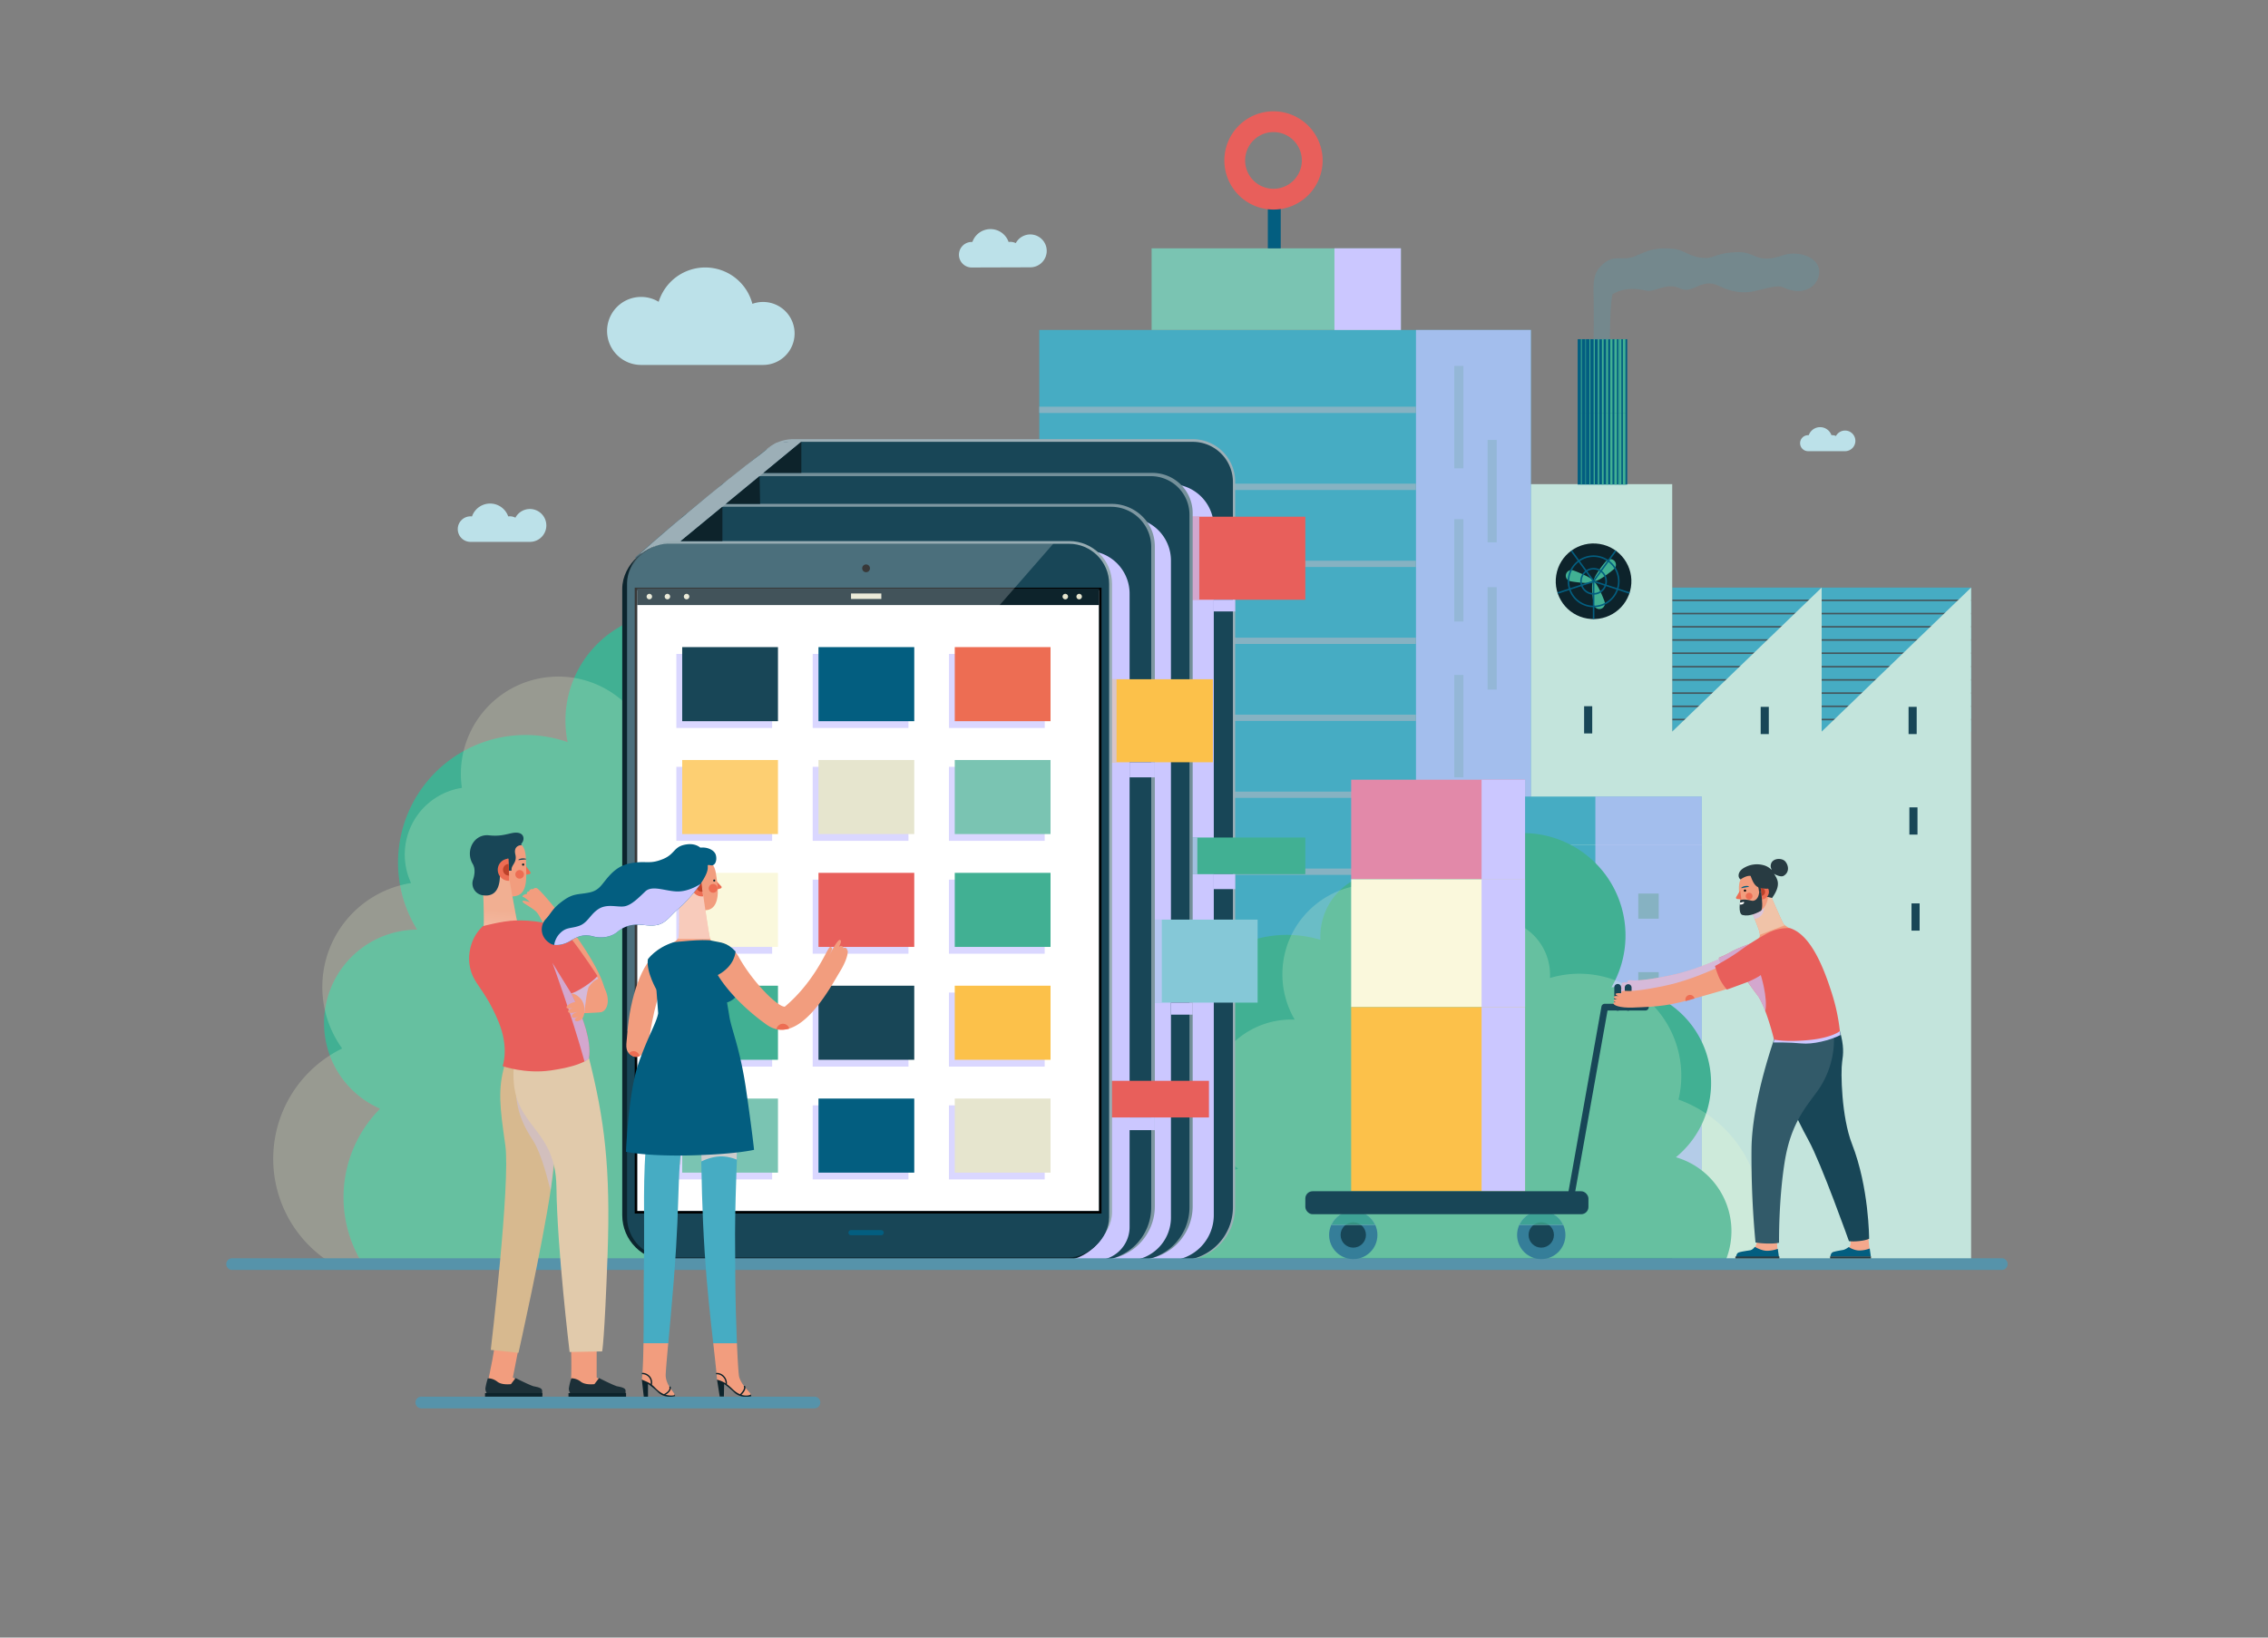 <svg xmlns="http://www.w3.org/2000/svg" xmlns:xlink="http://www.w3.org/1999/xlink" viewBox="0 0 1800 1300"><rect x="0" y="0" width="1800" height="1300" fill="#808080" stroke="none"/><defs><linearGradient id="a" x1="834.66" x2="830.85" y1="1020.22" y2="1063.14" gradientTransform="translate(-465.98 -300.65)" gradientUnits="userSpaceOnUse"><stop offset="0" stop-color="#f0c3a8" class="stopColorf0c3a8 svgShape"/><stop offset="1" stop-color="#ffffff" class="stopColorfff svgShape"/></linearGradient><linearGradient id="b" x1="42182.06" x2="42177.18" y1="-22131.7" y2="-22076.84" gradientTransform="matrix(-.44 .17 .17 .44 23925.97 3326.94)" xlink:href="#a"/><linearGradient id="c" x1="553.08" x2="549.63" y1="707.52" y2="746.29" xlink:href="#a"/></defs><g data-name="color copy" fill="#000000" class="color000 svgShape"><rect width="237.23" height="114.34" x="1327.15" y="466.45" fill="#46acc3" class="color46acc3 svgShape"/><path fill="#45565c" d="M1564.38,477.21H1327.15V476h237.23Zm0,9.26H1327.15v1.23h237.23Zm0,10.49H1327.15v1.23h237.23Zm0,10.48H1327.15v1.23h237.23Zm0,10.49H1327.15v1.23h237.23Zm0,11.93H1327.15v-1.22h237.23Zm0,9.26H1327.15v1.23h237.23Zm0,10.49H1327.15v1.23h237.23Zm0,10.49H1327.15v1.22h237.23Zm0,10.48H1327.15v1.23h237.23Z" class="color45565c svgShape"/><polygon fill="#c3e4dc" points="1445.77 580.78 1445.77 466.45 1327.15 580.78 1327.15 384.35 1199.23 384.35 1199.23 759.65 1327.15 759.65 1327.15 999.9 1564.38 999.9 1564.38 466.45 1445.77 580.78" class="colorc3e4dc svgShape"/><rect width="6.44" height="21.61" x="1397.37" y="561.13" fill="#184657" class="color184657 svgShape"/><rect width="6.44" height="21.61" x="1514.74" y="561.13" fill="#184657" class="color184657 svgShape"/><rect width="6.44" height="21.61" x="1257.23" y="560.62" fill="#184657" class="color184657 svgShape"/><rect width="6.44" height="21.61" x="1517.07" y="717.16" fill="#184657" class="color184657 svgShape"/><rect width="6.44" height="21.61" x="1515.38" y="640.93" fill="#184657" class="color184657 svgShape"/><circle cx="1264.69" cy="461.4" r="30.02" fill="#0d232b" transform="rotate(-80.78 1264.734 461.392)" class="color0d232b svgShape"/><path fill="#41b093" d="M1281.07,451.56c-1.73,1.73-14,11.25-15.78,9.52s7.79-14.06,9.52-15.78a4.43,4.43,0,1,1,6.26,6.26Z" class="color41b093 svgShape"/><path fill="#41b093" d="M1248.45,452.79c2.36.63,16.77,6.54,16.14,8.9s-16.07.28-18.43-.35a4.43,4.43,0,1,1,2.29-8.55Z" class="color41b093 svgShape"/><path fill="#41b093" d="M1265,480.21c-.63-2.36-2.71-17.8-.35-18.43s8.28,13.77,8.91,16.14a4.43,4.43,0,0,1-8.56,2.29Z" class="color41b093 svgShape"/><path fill="#035e80" d="M1264.77,482.06a20.58,20.58,0,1,1,20.57-20.58A20.6,20.6,0,0,1,1264.77,482.06Zm0-39.93a19.35,19.35,0,1,0,19.35,19.35A19.37,19.37,0,0,0,1264.77,442.13Z" class="color035e80 svgShape"/><path fill="#035e80" d="M1264.77,472.08a10.6,10.6,0,1,1,10.59-10.6A10.62,10.62,0,0,1,1264.77,472.08Zm0-20a9.37,9.37,0,1,0,9.36,9.37A9.38,9.38,0,0,0,1264.77,452.11Z" class="color035e80 svgShape"/><rect width="1.23" height="29.94" x="1264.15" y="461.48" fill="#035e80" class="color035e80 svgShape"/><rect width="1.23" height="29.94" x="1278.39" y="451.14" fill="#035e80" transform="rotate(-72 1279.003 466.113)" class="color035e80 svgShape"/><rect width="29.94" height="1.23" x="1258.6" y="448.75" fill="#035e80" transform="rotate(-54.01 1273.46 449.389)" class="color035e80 svgShape"/><rect width="1.23" height="29.94" x="1255.35" y="434.4" fill="#035e80" transform="rotate(-36 1255.948 449.373)" class="color035e80 svgShape"/><rect width="29.94" height="1.23" x="1235.56" y="465.49" fill="#035e80" transform="rotate(-18.01 1250.56 466.113)" class="color035e80 svgShape"/><path fill="#41b093" d="M301.67,880.15a99.69,99.69,0,0,0-15.47,120.52H740.33l-.16-1.49a108.17,108.17,0,0,0-15.31-185.35,92.73,92.73,0,0,0-60.68-145.76A59.49,59.49,0,0,0,619.4,584.2a85.75,85.75,0,1,0-168.89,4.95A101.22,101.22,0,0,0,331.07,738a74.17,74.17,0,0,0-29.4,142.14Z" class="color41b093 svgShape"/><path d="M652.83,892.1a89.8,89.8,0,0,1,13.93,108.57H257.64l.14-1.34a97.47,97.47,0,0,1,13.79-167A83.53,83.53,0,0,1,326.24,701a53.59,53.59,0,0,1,40.34-75.55A77.26,77.26,0,1,1,520.3,614.4a77.1,77.1,0,0,1-1.57,15.53A91.2,91.2,0,0,1,626.34,764,66.83,66.83,0,0,1,652.83,892.1Z" style="mix-blend-mode:overlay" fill="#f4ffd4" opacity=".21" class="colorf4ffd4 svgShape"/><polygon fill="#46acc3" points="824.84 261.93 1214.99 261.93 1214.99 670.76 1350.58 670.76 1350.58 931.18 824.84 931.18 824.84 261.93" class="color46acc3 svgShape"/><rect width="226.79" height="38.42" x="1123.79" y="632.35" fill="#46acc3" class="color46acc3 svgShape"/><rect width="91.2" height="370.42" x="1123.79" y="261.93" transform="rotate(180 1169.385 447.14)" style="mix-blend-mode:multiply" fill="#cbc7ff" opacity=".7" class="colorcbc7ff svgShape"/><rect width="84.43" height="298.83" x="1266.16" y="632.35" style="mix-blend-mode:multiply" fill="#cbc7ff" opacity=".7" class="colorcbc7ff svgShape"/><rect width="272.6" height="19.45" x="896.08" y="780.7" fill="#41b093" class="color41b093 svgShape"/><rect width="78.91" height="19.45" x="1089.78" y="780.7" style="mix-blend-mode:multiply" fill="#cbc7ff" class="colorcbc7ff svgShape"/><rect width="236.82" height="131.02" x="931.86" y="800.16" fill="#184657" class="color184657 svgShape"/><rect width="217.26" height="122.76" x="941.64" y="808.42" fill="#285362" class="color285362 svgShape"/><path d="M1161.43,371.77h-7.25V290.49h7.25Zm0,40.36h-7.25v81.29h7.25Zm0,123.69h-7.25V617.1h7.25Zm26.44-186.57h-7.25v81.28h7.25Zm0,116.86h-7.25v81.28h7.25Z" style="mix-blend-mode:multiply" fill="#86b2c2" opacity=".53" class="color86b2c2 svgShape"/><path d="M1123.79 327.85H824.84v-5h298.95zm0 56.12H824.84v5h298.95zm0 61.11H824.84v5h298.95zm0 61.11H824.84v5h298.95zm0 61.11H824.84v5h298.95zm0 61.11H824.84v5h298.95zm142.37 61.11H824.84v5h441.32zm0 61.11H824.84v5h441.32zM1316.43 729.32h-16.2v-20h16.2zm0 42.42h-16.2v20h16.2z" style="mix-blend-mode:multiply" fill="#86b2c2" class="color86b2c2 svgShape"/><rect width="197.86" height="64.79" x="913.97" y="197.14" fill="#7ac4b2" class="color7ac4b2 svgShape"/><rect width="52.74" height="64.79" x="1059.09" y="197.14" style="mix-blend-mode:multiply" fill="#cbc7ff" class="colorcbc7ff svgShape"/><rect width="10.23" height="40.28" x="1006.22" y="156.86" fill="#035e80" class="color035e80 svgShape"/><path fill="#e85f5b" d="M1049.71,127.36a39,39,0,1,1-39-39A39,39,0,0,1,1049.71,127.36Zm-39-22.5a22.5,22.5,0,1,0,22.49,22.5A22.5,22.5,0,0,0,1010.67,104.86Z" class="colore85f5b svgShape"/><path fill="#41b093" d="M1370.1,999.26a61.11,61.11,0,0,0-40-80.59,76.1,76.1,0,0,0-48.16-135c-1,0-2,0-3,.06a81.3,81.3,0,1,0-143.77-75.59,50.72,50.72,0,0,0-87.27,35.17c0,.93,0,1.84.07,2.75A92.3,92.3,0,0,0,931.65,856a113.67,113.67,0,0,0-69.26,143.23Z" class="color41b093 svgShape"/><path d="M947.51,998.52a53.58,53.58,0,0,1,35.11-70.7,66.76,66.76,0,0,1,42.24-118.45c.89,0,1.77,0,2.65,0a71.32,71.32,0,1,1,126.13-66.31A44.49,44.49,0,0,1,1230.2,774c0,.8,0,1.61-.07,2.4a81,81,0,0,1,102,96.49,99.74,99.74,0,0,1,60.76,125.66Z" style="mix-blend-mode:overlay" fill="#f4ffd4" opacity=".21" class="colorf4ffd4 svgShape"/><path fill="#bce1e9" d="M770.89 212.35a10.14 10.14 0 010-20.27 7.92 7.92 0 01.85 0 15.21 15.21 0 0128.73 0 10.21 10.21 0 011.25-.09 10.1 10.1 0 014.46 1 13.05 13.05 0 1111.51 19.22zM373.76 430.17a10.14 10.14 0 110-20.27 8.08 8.08 0 01.85.05 15.21 15.21 0 0128.73 0 9.7 9.7 0 015.71 1 13.05 13.05 0 1111.51 19.22zM1435 358.17a6.35 6.35 0 110-12.7l.53 0a9.54 9.54 0 0118 0 6.53 6.53 0 01.78 0 6.37 6.37 0 012.8.65 8.19 8.19 0 117.22 12.05zM605.67 289.71a25 25 0 10-8.54-48.51 38.69 38.69 0 00-74.38-1.61A27 27 0 10509 289.71z" class="colorbce1e9 svgShape"/><path fill="#184657" d="M616.91,423.14l-45.49-37c20.43-16.44,37.19-29.56,37.19-29.56Z" class="color184657 svgShape"/><path fill="#325a69" d="M619.24,441.87l-37.49,1.95-40.59-33.05c10-8.27,20.53-16.84,30.26-24.66l45.49,37Z" class="color325a69 svgShape"/><path fill="#527481" d="M581.75,443.82l-77.88-1.08s17.56-15.63,37.29-32Z" class="color527481 svgShape"/><path fill="#9cafb7" d="M496.79,483.34h575.92a42.3,42.3,0,0,1,42.3,42.3V865.92a0,0,0,0,1,0,0H494.91A31.89,31.89,0,0,1,463,834V517.12A33.77,33.77,0,0,1,496.79,483.34Z" transform="rotate(90 789.015 674.635)" class="color9cafb7 svgShape"/><path fill="#184657" d="M494.14,484.37h575.75a42.3,42.3,0,0,1,42.3,42.3V867a0,0,0,0,1,0,0h-618a31.89,31.89,0,0,1-31.89-31.89V516.26a31.89,31.89,0,0,1,31.89-31.89Z" transform="rotate(90 787.215 675.665)" class="color184657 svgShape"/><path d="M580.72,916.9V418.32a34,34,0,0,1,34-34H929.33a34,34,0,0,1,34,34V964.58a36.12,36.12,0,0,1-36.12,36.12H614.7C595.94,1000.7,580.72,935.66,580.72,916.9Z" style="mix-blend-mode:multiply" fill="#cbc7ff" class="colorcbc7ff svgShape"/><rect width="97.15" height="29.09" x="938.82" y="664.86" fill="#41b093" class="color41b093 svgShape"/><rect width="11.45" height="29.09" x="938.82" y="664.86" style="mix-blend-mode:multiply" fill="#cbc7ff" opacity=".7" class="colorcbc7ff svgShape"/><rect width="97.15" height="65.9" x="938.82" y="410.19" fill="#e85f5b" class="colore85f5b svgShape"/><rect width="12.98" height="65.9" x="938.82" y="410.19" style="mix-blend-mode:multiply" fill="#cbc7ff" opacity=".7" class="colorcbc7ff svgShape"/><path fill="#74909a" d="M475,496.35H1025.2a42.3,42.3,0,0,1,42.3,42.3V878.93a0,0,0,0,1,0,0H475A31.89,31.89,0,0,1,443.06,847V528.24A31.89,31.89,0,0,1,475,496.35Z" transform="rotate(90 755.28 687.64)" class="color74909a svgShape"/><path fill="#184657" d="M472,498h549.7a42.3,42.3,0,0,1,42.3,42.3V880.6a0,0,0,0,1,0,0H472A30.64,30.64,0,0,1,441.39,850V528.66A30.64,30.64,0,0,1,472,498Z" transform="rotate(90 752.705 689.315)" class="color184657 svgShape"/><path d="M546.73,943.55V445a34,34,0,0,1,34-34H895.33a34,34,0,0,1,34,34V966.49a34.2,34.2,0,0,1-34.21,34.21H580.71C561.94,1000.7,546.73,962.31,546.73,943.55Z" style="mix-blend-mode:multiply" fill="#cbc7ff" class="colorcbc7ff svgShape"/><rect width="97.15" height="65.9" x="900.96" y="730.03" fill="#85c8d7" class="color85c8d7 svgShape"/><rect width="21.1" height="65.9" x="900.96" y="730.03" style="mix-blend-mode:multiply" fill="#cbc7ff" opacity=".7" class="colorcbc7ff svgShape"/><path fill="#7e97a1" d="M533.93,999.86V434a34,34,0,0,1,34-34H882.55c16.7,0,34,13.14,34,34v523.6a42.3,42.3,0,0,1-42.3,42.3H536C534.86,999.86,533.93,1001,533.93,999.86Z" class="color7e97a1 svgShape"/><path fill="#184657" d="M455.12,510.18H979.25a42.3,42.3,0,0,1,42.3,42.3V892.76a0,0,0,0,1,0,0H455.12a31.89,31.89,0,0,1-31.89-31.89V542.07A31.89,31.89,0,0,1,455.12,510.18Z" transform="rotate(90 722.39 701.47)" class="color184657 svgShape"/><path d="M513.9,969.82V471.24a34,34,0,0,1,34-34H862.5a34,34,0,0,1,34,34V974.07c0,14.29-11.57,26.24-25.86,26.27H547.87C529.11,1000.34,513.9,988.58,513.9,969.82Z" style="mix-blend-mode:multiply" fill="#cbc7ff" class="colorcbc7ff svgShape"/><rect width="97.15" height="29.09" x="862.33" y="858" fill="#e85f5b" class="colore85f5b svgShape"/><rect width="97.15" height="65.9" x="865.42" y="539.21" fill="#fcc14a" class="colorfcc14a svgShape"/><rect width="20.73" height="65.9" x="865.42" y="539.21" style="mix-blend-mode:multiply" fill="#cbc7ff" opacity=".7" class="colorcbc7ff svgShape"/><path fill="#9cafb7" d="M507.93,439.74c21.15-19.56,85.26-72.77,108-88.07,4.18-.58,15.91-1.79,20.09-1l-98.31,81Z" class="color9cafb7 svgShape"/><rect width="569.04" height="386.46" x="402.55" y="522.88" fill="#0c252e" rx="35.93" transform="rotate(90 687.07 716.11)" class="color0c252e svgShape"/><rect width="566.52" height="382.58" x="408.02" y="521.51" fill="#97acb3" rx="33.98" transform="rotate(90 691.28 712.8)" class="color97acb3 svgShape"/><rect width="566.52" height="382.58" x="405.71" y="523.65" fill="#184657" rx="31.89" transform="rotate(90 688.975 714.935)" class="color184657 svgShape"/><rect width="492.96" height="366.63" x="442.49" y="531.62" fill="#ffffff" transform="rotate(90 688.975 714.935)" class="colorfff svgShape"/><path d="M872.29,468.46v493H505.66v-493Zm1.92-1.93H503.74V963.34H874.21Z" fill="#000000" class="color000 svgShape"/><path fill="#035e80" d="M673.35,978.53a2,2,0,0,1,2-2h24a2,2,0,1,1,0,4.06h-24A2,2,0,0,1,673.35,978.53Z" class="color035e80 svgShape"/><path d="M687.37,454.24a3.08,3.08,0,1,1,3.07-3.07A3.07,3.07,0,0,1,687.37,454.24Z" fill="#000000" class="color000 svgShape"/><rect width="366.63" height="13.12" x="505.66" y="467.21" fill="#0d232b" class="color0d232b svgShape"/><path fill="#e6e5ce" d="M531.87 473.59a2.17 2.17 0 11-2.17-2.17A2.18 2.18 0 01531.87 473.59zM547.08 473.59a2.17 2.17 0 11-2.17-2.17A2.18 2.18 0 01547.08 473.59zM517.53 473.59a2.17 2.17 0 11-2.17-2.17A2.18 2.18 0 01517.53 473.59zM858.67 473.59a2.18 2.18 0 11-2.18-2.17A2.19 2.19 0 01858.67 473.59zM847.66 473.59a2.18 2.18 0 11-2.18-2.17A2.19 2.19 0 01847.66 473.59z" class="colore6e5ce svgShape"/><rect width="24.05" height="4.35" x="675.42" y="471.13" fill="#e6e5ce" class="colore6e5ce svgShape"/><path fill="#ffffff" d="M497.68,818.78V463.57a31.89,31.89,0,0,1,31.89-31.89H835.92Z" opacity=".22" class="colorfff svgShape"/><rect width="20.03" height="11.99" x="896.48" y="605.11" style="mix-blend-mode:multiply" fill="#cbc7ff" class="colorcbc7ff svgShape"/><rect width="17" height="11.87" x="963.3" y="693.95" style="mix-blend-mode:multiply" fill="#cbc7ff" class="colorcbc7ff svgShape"/><rect width="17" height="9.29" x="963.3" y="476.1" style="mix-blend-mode:multiply" fill="#cbc7ff" class="colorcbc7ff svgShape"/><rect width="17.26" height="9.55" x="929.31" y="795.93" style="mix-blend-mode:multiply" fill="#cbc7ff" class="colorcbc7ff svgShape"/><rect width="20.43" height="10.06" x="896.08" y="887.09" style="mix-blend-mode:multiply" fill="#cbc7ff" class="colorcbc7ff svgShape"/><path d="M612.8,577.92h-76v-58.8h76ZM721,519.12H645v58.8h76Zm108.16,0h-76v58.8h76ZM612.8,608.72h-76v58.79h76Zm108.16,0H645v58.79h76Zm108.16,0h-76v58.79h76ZM612.8,698.31h-76v58.8h76Zm108.16,0H645v58.8h76Zm108.16,0h-76v58.8h76ZM612.8,787.91h-76V846.7h76Zm108.16,0H645V846.7h76Zm108.16,0h-76V846.7h76ZM612.8,877.5h-76v58.8h76Zm108.16,0H645v58.8h76Zm108.16,0h-76v58.8h76Z" style="mix-blend-mode:multiply" fill="#cbc7ff" opacity=".7" class="colorcbc7ff svgShape"/><rect width="76.01" height="58.8" x="541.43" y="513.71" fill="#184657" class="color184657 svgShape"/><rect width="76.01" height="58.8" x="649.59" y="513.71" fill="#035e80" class="color035e80 svgShape"/><rect width="76.01" height="58.8" x="757.75" y="513.71" fill="#ed6d53" class="colored6d53 svgShape"/><rect width="76.01" height="58.8" x="541.43" y="603.31" fill="#fdcf72" class="colorfdcf72 svgShape"/><rect width="76.01" height="58.8" x="649.59" y="603.31" fill="#e6e5ce" class="colore6e5ce svgShape"/><rect width="76.01" height="58.8" x="757.75" y="603.31" fill="#7ac4b2" class="color7ac4b2 svgShape"/><rect width="76.01" height="58.8" x="541.43" y="692.9" fill="#faf8dc" class="colorfaf8dc svgShape"/><rect width="76.01" height="58.8" x="649.59" y="692.9" fill="#e85f5b" class="colore85f5b svgShape"/><rect width="76.01" height="58.8" x="757.75" y="692.9" fill="#41b093" class="color41b093 svgShape"/><rect width="76.01" height="58.8" x="541.43" y="782.5" fill="#41b093" class="color41b093 svgShape"/><rect width="76.01" height="58.8" x="649.59" y="782.5" fill="#184657" class="color184657 svgShape"/><rect width="76.01" height="58.8" x="757.75" y="782.5" fill="#fcc14a" class="colorfcc14a svgShape"/><rect width="76.01" height="58.8" x="541.43" y="872.09" fill="#7ac4b2" class="color7ac4b2 svgShape"/><rect width="76.01" height="58.8" x="649.59" y="872.09" fill="#035e80" class="color035e80 svgShape"/><rect width="76.01" height="58.8" x="757.75" y="872.09" fill="#e6e5ce" class="colore6e5ce svgShape"/><polygon fill="#0d232b" points="576.14 400 603.27 400 602.85 377.99 576.14 400" class="color0d232b svgShape"/><polygon fill="#0d232b" points="573.33 402.32 573.33 429.54 540.29 429.54 573.33 402.32" class="color0d232b svgShape"/><polygon fill="#0d232b" points="635.98 350.7 635.98 375.42 605.97 375.42 635.98 350.7" class="color0d232b svgShape"/><path fill="#5693aa" d="M1588.52,1008.14H184a4.64,4.64,0,0,1,0-9.27H1588.52a4.64,4.64,0,1,1,0,9.27Z" class="color5693aa svgShape"/><rect width="39.36" height="115.4" x="1252.09" y="269.26" fill="#035e80" transform="rotate(180 1271.77 326.96)" class="color035e80 svgShape"/><rect width=".45" height="58.97" x="1258.24" y="269.26" fill="#41b093" class="color41b093 svgShape"/><rect width=".67" height="58.97" x="1261.53" y="269.26" fill="#41b093" class="color41b093 svgShape"/><rect width=".89" height="58.97" x="1264.81" y="269.26" fill="#41b093" class="color41b093 svgShape"/><rect width="1.12" height="58.97" x="1268.1" y="269.26" fill="#41b093" class="color41b093 svgShape"/><rect width="1.34" height="58.97" x="1271.38" y="269.26" fill="#41b093" class="color41b093 svgShape"/><rect width="1.57" height="58.97" x="1274.67" y="269.26" fill="#41b093" class="color41b093 svgShape"/><rect width="1.79" height="58.97" x="1277.95" y="269.26" fill="#41b093" class="color41b093 svgShape"/><rect width="2.01" height="58.97" x="1281.24" y="269.26" fill="#41b093" class="color41b093 svgShape"/><rect width=".67" height="58.97" x="1254.73" y="269.26" fill="#41b093" class="color41b093 svgShape"/><rect width=".03" height="58.97" x="1252.09" y="269.26" fill="#41b093" class="color41b093 svgShape"/><rect width="1.12" height="58.97" x="1284.52" y="269.26" fill="#41b093" class="color41b093 svgShape"/><rect width=".45" height="56.44" x="1258.24" y="328.23" fill="#41b093" class="color41b093 svgShape"/><rect width=".67" height="56.44" x="1261.53" y="328.23" fill="#41b093" class="color41b093 svgShape"/><rect width=".89" height="56.44" x="1264.81" y="328.23" fill="#41b093" class="color41b093 svgShape"/><rect width="1.12" height="56.44" x="1268.1" y="328.23" fill="#41b093" class="color41b093 svgShape"/><rect width="1.34" height="56.44" x="1271.38" y="328.23" fill="#41b093" class="color41b093 svgShape"/><rect width="1.57" height="56.44" x="1274.67" y="328.23" fill="#41b093" class="color41b093 svgShape"/><rect width="1.79" height="56.44" x="1277.95" y="328.23" fill="#41b093" class="color41b093 svgShape"/><rect width="2.01" height="56.44" x="1281.24" y="328.23" fill="#41b093" class="color41b093 svgShape"/><rect width=".67" height="56.44" x="1254.73" y="328.23" fill="#41b093" class="color41b093 svgShape"/><rect width=".03" height="56.44" x="1252.09" y="328.23" fill="#41b093" class="color41b093 svgShape"/><rect width="1.12" height="56.44" x="1284.52" y="328.23" fill="#41b093" class="color41b093 svgShape"/><rect width="2.01" height="58.97" x="1288.03" y="269.26" fill="#41b093" class="color41b093 svgShape"/><rect width="1.12" height="58.97" x="1285.64" y="269.26" fill="#41b093" class="color41b093 svgShape"/><rect width="2.01" height="56.44" x="1288.03" y="328.23" fill="#41b093" class="color41b093 svgShape"/><rect width="1.12" height="56.44" x="1285.64" y="328.23" fill="#41b093" class="color41b093 svgShape"/><path fill="#46acc3" d="M1443.83,215.44c-.08-11.26-16.66-16.85-28.48-12.83-21.6,7.36-21.7-2.64-35.56-2.46-16.77.23-19.61,4.79-25.94,4.7-12.55-.19-16.66-6.49-26.17-7.38-14.31-1.34-19.9,1.56-30.19,6-9.22,4-16-1.79-24.9,5.81-8,6.84-8.16,13.42-7.83,26.73.34,13.48,0,33.6,0,33.6h12.86s.23-28.68,2.13-35.95c6.48-4.48,16.84-5.37,25.79-3.13s15.88-7.16,28.4-1.34c9.54,4.42,16.33-8.72,29.75-2.46,2.85,1.33,12.49,6.33,24.15,5.14,8.3-.84,21.77-6.43,27.29-3.8C1431.54,235.94,1443.9,227,1443.83,215.44Z" opacity=".2" class="color46acc3 svgShape"/><rect width="138" height="79.02" x="1072.36" y="618.96" fill="#e289a9" class="colore289a9 svgShape"/><rect width="138" height="101.54" x="1072.36" y="697.98" fill="#faf8dc" class="colorfaf8dc svgShape"/><rect width="138" height="146.15" x="1072.36" y="799.52" fill="#fcc14a" class="colorfcc14a svgShape"/><rect width="34.5" height="79.02" x="1175.86" y="618.96" style="mix-blend-mode:multiply" fill="#cbc7ff" class="colorcbc7ff svgShape"/><rect width="34.5" height="101.54" x="1175.86" y="697.98" style="mix-blend-mode:multiply" fill="#cbc7ff" class="colorcbc7ff svgShape"/><rect width="34.5" height="146.15" x="1175.86" y="799.52" style="mix-blend-mode:multiply" fill="#cbc7ff" class="colorcbc7ff svgShape"/><circle cx="1074.02" cy="980.38" r="19.17" fill="#357e99" class="color357e99 svgShape"/><circle cx="1074.02" cy="980.38" r="10.06" fill="#184657" class="color184657 svgShape"/><circle cx="1223.22" cy="980.38" r="19.17" fill="#357e99" class="color357e99 svgShape"/><circle cx="1223.22" cy="980.38" r="10.06" fill="#184657" class="color184657 svgShape"/><g style="mix-blend-mode:multiply" opacity=".7" fill="#000000" class="color000 svgShape"><path fill="#cbc7ff" d="M1205.8 972.42h34.84a19.15 19.15 0 00-34.84 0zM1056.6 972.42h34.83a19.14 19.14 0 00-34.83 0z" class="colorcbc7ff svgShape"/><path fill="#41b093" d="M1205.8 972.42h34.84a19.15 19.15 0 00-34.84 0zM1056.6 972.42h34.83a19.14 19.14 0 00-34.83 0z" class="color41b093 svgShape"/></g><rect width="224.69" height="18.24" x="1035.98" y="945.67" fill="#184657" rx="5.76" class="color184657 svgShape"/><path fill="#184657" d="M1245.93,957.44a2.42,2.42,0,0,1-.47,0,2.65,2.65,0,0,1-2.15-3.08L1271,799.05a2.65,2.65,0,0,1,2.61-2.19h32.44a2.66,2.66,0,0,1,0,5.31h-30.22l-27.32,153.08A2.65,2.65,0,0,1,1245.93,957.44Z" class="color184657 svgShape"/><path fill="#f29d7e" d="M453.1,1066.4s1.07,25.5-.42,33.52c-1.24,6.75,5.35,6.69,11.3,6.39s32.38-.15,32.38-.15.93-3.83-4.72-4.72c-5-.79-18.1-7.9-18.1-7.9v-25.36Z" class="colorf29d7e svgShape"/><rect width="43.67" height="2.87" x="453.2" y="1105.9" fill="#0d232b" class="color0d232b svgShape"/><path fill="#1c3038" d="M453.42,1094.15a12.3,12.3,0,0,1,7.53,2.7c3.67,2.9,10.81,1.94,10.81,1.94l3.67-4.83s11.78,6,14.49,6.56,6.37,1.16,6.56,3.29a20.67,20.67,0,0,1,0,3.86l-43.26-.58s-1.93-2.51-1.74-5A52.22,52.22,0,0,1,453.42,1094.15Z" class="color1c3038 svgShape"/><rect width="45.51" height="2.87" x="451.18" y="1105.9" fill="#0d232b" class="color0d232b svgShape"/><path fill="#f29d7e" d="M393,1066.38s-3.69,23.68-6.77,33.54c-2,6.55,5.35,6.69,11.29,6.39s32.38-.15,32.38-.15.94-3.83-4.71-4.72c-5-.79-18.16-7.9-18.16-7.9l4.88-24.85Z" class="colorf29d7e svgShape"/><path fill="#1c3038" d="M387.17,1094.15a12.3,12.3,0,0,1,7.53,2.7c3.67,2.9,10.82,1.94,10.82,1.94l3.67-4.83s11.78,6,14.48,6.56,6.38,1.16,6.57,3.29a21.75,21.75,0,0,1,0,3.86l-43.26-.58s-1.93-2.51-1.74-5A51.33,51.33,0,0,1,387.17,1094.15Z" class="color1c3038 svgShape"/><rect width="45.51" height="2.87" x="384.94" y="1105.9" fill="#0d232b" class="color0d232b svgShape"/><path fill="#f29d7e" d="M456.84,804.38s18.15,0,20.61-1.23-8.15-17.53-8.15-17.53l-22.45,2.31Z" class="colorf29d7e svgShape"/><path fill="#d7b98f" d="M400.72,844.82c-5.84,19.68-4,34.13.31,64.27,4.22,29.53-11.53,162.52-11.53,162.52l22,2.31s19.07-84.88,25.83-131,8-100.25,8-100.25Z" class="colord7b98f svgShape"/><path d="M437,944.92c2.24-17.78,5.53-48.9,6.52-64.22l-34.1-21.43c-.61,15.58,2.67,29.53,12.66,44.59C430.64,916.75,435.15,939.27,437,944.92Z" style="mix-blend-mode:multiply" fill="#cbc7ff" opacity=".41" class="colorcbc7ff svgShape"/><path fill="#e1caab" d="M467.45,839.9c12.3,48.9,17.22,87,14.76,155.91s-4.3,77-4.3,77l-25.83.46s-9.87-81.46-10.46-130.69C441,891,402.26,895.87,408.1,843Z" class="colore1caab svgShape"/><path fill="#f29d7e" d="M479.94,784.81c-3-5.92-12.08-18.61-16.81-24.71l-19.27,13.77s8.22,10.68,21.28,25a13.48,13.48,0,0,0,10.77,4.76C482.06,803.46,484.67,794.08,479.94,784.81Z" class="colorf29d7e svgShape"/><path fill="#f29d7e" d="M419.87,707.75c-1.91-.36-1.77,2.09-1.77,2.09-1.91-.37-4.43,1.88-2.92,2.21s5.49,4.17,5.49,4.17-5.8-2-6-.65,8.92,5.51,11.63,9,5.45,10.59,13.13,23.05c6,9.77,35,36.38,41,40.49-2.92-24.29-49.89-80.72-54.13-82.89a2.6,2.6,0,0,0-3.24.71A2.42,2.42,0,0,0,419.87,707.75Z" class="colorf29d7e svgShape"/><path d="M452.84,787.73l10.92,16.4s1.85-18.35,3.69-20.92c4.28-5.94,7.49-6.12,7.49-6.12l-2.35-3.21Z" style="mix-blend-mode:multiply" fill="#cbc7ff" opacity=".7" class="colorcbc7ff svgShape"/><path fill="#ed6d53" d="M416.87,686.92l4,5.26a1.05,1.05,0,0,1-.64,1.67l-3.5.68Z" class="colored6d53 svgShape"/><path fill="#f29d7e" d="M417.61,689c.38,12.36,0,23.4-12.58,22.6-4.85-.31-10.53-13.08-11.53-25.4s-5.65-18.65,7-19.07C418.59,666.5,417.23,676.62,417.61,689Z" class="colorf29d7e svgShape"/><path fill="#184657" d="M417.36,682.21a12.27,12.27,0,0,1-1.43.16l-1.39.12c-.46,0-.92.08-1.37.13l-.68.09-.71.11h-.15a.31.31,0,0,1-.18-.15.27.27,0,0,1,.13-.35.26.26,0,0,1,.34.13.23.23,0,0,0-.16-.14h-.12l0,0,.08,0,.16-.11.34-.19a6.22,6.22,0,0,1,.71-.29,7,7,0,0,1,1.49-.28,9.36,9.36,0,0,1,1.5,0,6.56,6.56,0,0,1,1.46.32.27.27,0,0,1,.16.35A.27.27,0,0,1,417.36,682.21Z" class="color184657 svgShape"/><path fill="#ed6d53" d="M415.82,694a3.41,3.41,0,1,1-3.51-3.3A3.42,3.42,0,0,1,415.82,694Z" class="colored6d53 svgShape"/><path fill="#f29d7e" d="M378.87,744.13c15.41,7.76,33.39,9.27,50.55,10.85l-.18-1.82c-.22-2.55-2.95-5.58-5.05-8.41a15.44,15.44,0,0,0-9-6c-2.07-.46-3.27-1.07-4.08-4.06-1.59-5.82-8-43.56-8-43.56l-20.13,5.16s1.56,33.19.9,38.33A15.15,15.15,0,0,1,378.87,744.13Z" class="colorf29d7e svgShape"/><path d="M411.59,736.08a9.55,9.55,0,0,1-.49-1.41c-1.59-5.82-8-43.56-8-43.56l-20.13,5.16s1.56,33.19.9,38.33a5.23,5.23,0,0,1-.94,2.33Z" style="mix-blend-mode:multiply" fill="url(#a)" opacity=".47"/><path fill="#0d232b" d="M416.07,686.47a.88.88,0,1,1-.79-1A.88.88,0,0,1,416.07,686.47Z" class="color0d232b svgShape"/><path fill="#184657" d="M382.46,710.59a9.47,9.47,0,0,1-7-12.32c1.3-4,1.93-8.74-.34-12.56-6-10.12.89-24,13.15-22.58,12.73,1.44,18.18-3.53,24-1.75,3.77,1.15,4.13,5.61,1.57,8.32-.61.65.83,1.12-.06,1.18-2.84.17-6.12,2-4.78,7.41,1.68,6.87-3.75,8.38-2.95,12.83l-2.19.11s-.59-7-.52-9.63c-3.06.36-6.44,6.54-6.56,13.65C396.49,709.89,389.13,711.85,382.46,710.59Z" class="color184657 svgShape"/><path fill="#ed6d53" d="M404.1,699.23a8.77,8.77,0,0,1-.55-17.54Z" class="colored6d53 svgShape"/><path fill="#bd422a" d="M404,695.08a4.62,4.62,0,1,1-.29-9.24Z" class="colorbd422a svgShape"/><path fill="#e85f5b" d="M372.94,767.63c-1.82-9.09,0-22.84,10.25-32.39,0,0,15.19-4.14,25.83-4.51s33.31.71,43.12,12.93,22.06,31.18,22.06,31.18c-3.71,4.58-16,12.59-20.81,13.79,0,0,17.14,31.28,14.06,51.27,0,0-3.07,5.84-30.14,9.84-20.4,3-38.43-3.38-38.43-3.38s5.53-14.46-3.39-35.67C384.35,784.17,375.71,781.47,372.94,767.63Z" class="colore85f5b svgShape"/><path d="M438.39,764.28s15.67,42.47,25.5,78.35c3-1.6,3.56-2.73,3.56-2.73,2.11-13.69-5.27-32.69-10.13-43.29-2.4-4.84-3.93-8-3.93-8C446.54,777.71,438.39,764.28,438.39,764.28Z" style="mix-blend-mode:multiply" fill="#cbc7ff" opacity=".7" class="colorcbc7ff svgShape"/><path fill="#f29d7e" d="M456.74 795.29c-5.05 1-8.24 4-6.85 5s8.1-1.07 8.1-1.07-7.43 1.33-7.12 3.79 8.36 0 8.36 0-6 1.52-5.34 3.95 5.93-.23 5.93-.23-4.27 1.69-3.56 3.23 4.65.77 6.32-2 2.41-10.35-1.64-15-7.28-4.21-7.28-4.21zM1285.31 788c0-.77 1-.83 2-.67-1-.37-1.85-.91-1.81-1.62s1.52-.87 3-.74c-1.42-.34-2.85-.91-2.8-1.84s2.09-1 3.93-.72c-1.31-.35-2.54-.9-2.49-1.7s2.92-.8 5.74-.56l-.44 0c-1.47-.18-1.25-2.29 2.42-1.9s13.72-.19 33.25-4.47c17.74-3.89 36-12 48.56-18.13 4 3.69 8.62 11.77 10.3 16.18-8.83 5-21.29 7.77-34.14 11.57-23.07 6.84-31.37 7.32-51.86 8.12C1290.25 791.86 1285.22 789.63 1285.31 788z" class="colorf29d7e svgShape"/><path fill="#ed6d53" d="M1349.5,783.68a3.67,3.67,0,1,0-7,2.07,2.85,2.85,0,0,0,.2.51c2.22-.61,4.53-1.28,7-2A2.94,2.94,0,0,0,1349.5,783.68Z" class="colored6d53 svgShape"/><path fill="#f4a88c" d="M1411.71 953.68c-.19 12.58-1.77 26.07-1.37 33a104.59 104.59 0 001.18 11.29h-33.37s2.12-4 10-4.81c5.27-.53 6.88-6.29 6.88-15.13s-3-23.77-3-23.77zM1480.48 952.24c1.77 9 2.3 31.31 2.89 36s.65 9.24.65 9.24h-31s.52-3.73 3.27-3.87c8.85-.42 10.59-1.57 12.16-5s-4.25-28-6.42-34.85S1480.48 952.24 1480.48 952.24z" class="colorf4a88c svgShape"/><path fill="#184657" d="M1460.25,818.63c3.34,11.79,2.75,17.88,1.76,24.36-1.2,8-.57,43.71,7.86,65.24,13.55,34.59,13.55,75.15,13.55,75.15-3.19,1.7-12,2.54-16,1.89,0,0-21.94-61.72-32.16-80.19-9.47-17.11-23.38-48.14-23.38-48.14L1438,818.63Z" class="color184657 svgShape"/><path fill="#325a69" d="M1455.14,818.82c2,17.69-4,34.69-11.73,45.92-8.71,12.64-21.87,25.41-27,57.63-4.93,31.06-4.46,64.16-4.46,64.16-3.73,1.05-13.9.77-18.7-.21a731.61,731.61,0,0,1-3.17-74.16c.39-40.09,19.65-92,19.65-92Z" class="color325a69 svgShape"/><path fill="#f29d7e" d="M1416.54,752.84c-5.91,7.38-18.11,7.14-20.7,6.06-4.65-1.95-5.2-3.19-7.19-7.15,7.49-7.53,8.41-6.85,8-10.66-.48-4.2-9.39-24.06-9.39-24.06l17.82-6.7s8.44,19.75,10.28,22.87c1.11,1.89,6.45,4.38,8.9,6.37C1423.07,745,1420.08,748.42,1416.54,752.84Z" class="colorf29d7e svgShape"/><path d="M1396.66,742.14a5.52,5.52,0,0,0,0-1c-.48-4.2-9.39-24.06-9.39-24.06l17.82-6.7s8.44,19.75,10.28,22.87a3.47,3.47,0,0,0,1.27,1.22Z" style="mix-blend-mode:multiply" fill="url(#b)"/><path d="M1394.49,729a13.48,13.48,0,0,1-2.07.58c-2.64-6.92-5.25-13.36-5.25-13.36l12-4.22C1401.47,719.7,1400.16,726.94,1394.49,729Z" style="mix-blend-mode:multiply" fill="#cbc7ff" opacity=".58" class="colorcbc7ff svgShape"/><path fill="#f29d7e" d="M1380.36,710.12c.9,8.58,4.83,15.29,13.05,14.33,6.31-.66,10.69-8.15,9.79-16.73s-3.79-15.31-13.06-14.34C1379.94,694.45,1379.46,701.54,1380.36,710.12Z" class="colorf29d7e svgShape"/><path fill="#283b42" d="M1408,693.63c2.38,4.07,6.19,8.32-1.59,19.23l-6-1.39,2.9-13.15Z" class="color283b42 svgShape"/><path d="M1384.05,707.12a.87.87,0,1,0,.77-1A.86.86,0,0,0,1384.05,707.12Z" fill="#000000" class="color000 svgShape"/><path fill="#ed6d53" d="M1398.42,714.07a6.12,6.12,0,1,0-1.28-12.18Z" class="colored6d53 svgShape"/><path fill="#e85f5b" d="M1364.25,760.24c-.52,4.33,7.35,15.79,7.35,15.79l20.72-25.15-2.63-2s-10.28,3.62-15.65,6.65A81.73,81.73,0,0,1,1364.25,760.24Z" class="colore85f5b svgShape"/><path d="M1392.32,750.88l-2.63-2s-10.28,3.62-15.65,6.65a81.73,81.73,0,0,1-9.79,4.74,4.77,4.77,0,0,0,0,1.06c-10.86,4.78-23.63,9.65-36.17,12.4-19.53,4.28-29.57,4.87-33.25,4.47s-3.89,1.72-2.42,1.9l.44,0c-2.82-.24-5.7-.28-5.74.56s1.19,1.35,2.49,1.7c-1.84-.24-3.87-.29-3.93.72s1.38,1.5,2.8,1.84c-1.43-.13-2.9-.06-3,.74s.84,1.25,1.81,1.62c-1-.16-2-.1-2,.67-.09,1.66,4.94,3.89,15.65,3.47,17.16-.67,25.77-1.11,41.67-5.26l0,.08c2.22-.61,4.53-1.28,7-2h0l3.2-.94c12.85-3.8,25.31-6.52,34.14-11.57a55.24,55.24,0,0,0-4.56-8.83Z" style="mix-blend-mode:multiply" fill="#cbc7ff" opacity=".7" class="colorcbc7ff svgShape"/><path fill="#bd422a" d="M1398.12,711.19a3.23,3.23,0,0,0-.67-6.42Z" class="colorbd422a svgShape"/><path fill="#ed6d53" d="M1385.53 711.67a2.68 2.68 0 102.39-2.95A2.7 2.7 0 001385.53 711.67zM1381.12 706.82l-3.21 5.34a1 1 0 00.76 1.5l3.35.28z" class="colored6d53 svgShape"/><path fill="#283b42" d="M1397.21,703.39l.59,4.78-1.68.27a33.94,33.94,0,0,0-.85-5Z" class="color283b42 svgShape"/><path fill="#283b42" d="M1381.37,698.16c-2.27-1.55-2.71-6.5,3.59-9.67a20,20,0,0,1,14.91-1.6c4.06,1.12,5.78,3.56,6.22,3.55-.2-.91-1.26-2-.56-4.54,1.31-4.79,8.84-5.17,11.49-1.89s3.2,8.57-1.47,11.26c-2.09,1.2-6.26-.72-7.53-1.64-.11,1.09,1.58,3,1,7-1,6.88-10.55,4.69-13,3.91-3.27-1-5-4.63-6.65-9.19C1389.38,695.39,1386.55,694.51,1381.37,698.16Z" class="color283b42 svgShape"/><path fill="#035e80" d="M1387.78,704c-.47.12-.94.21-1.39.29l-1.36.23c-.45.07-.9.16-1.34.25l-.66.15-.69.17h-.15a.3.3,0,0,1-.19-.13.25.25,0,0,1,.1-.35.25.25,0,0,1,.35.09.25.25,0,0,0-.18-.13c-.09,0-.07,0-.08,0h0l0,0,.07-.06.14-.12.32-.22a4.79,4.79,0,0,1,.68-.34,6.28,6.28,0,0,1,1.45-.41,7.28,7.28,0,0,1,1.47-.11,6.57,6.57,0,0,1,1.47.18.27.27,0,0,1,.19.33A.3.3,0,0,1,1387.78,704Z" class="color035e80 svgShape"/><path fill="#283b42" d="M1381.21,714.48s-2.11,11,1.78,11.92c5.92,1.43,12.21-2.07,14.43-3.27,2-1.09.81-10.5.81-10.5l-.43-4.46-1.68.27s-.23,5.8-4.61,6.64C1390,715.37,1385.76,713.29,1381.21,714.48Z" class="color283b42 svgShape"/><path fill="#ffffff" d="M1381.63,716.45l-.72,0c-.06.48-.12,1-.17,1.62a4.29,4.29,0,0,0,1.08,0c1.4-.14,2.47-.92,2.38-1.74S1383,716.3,1381.63,716.45Z" class="colorfff svgShape"/><path d="M1460.7,821.64c-8.51,4.32-22.13,7.6-31,6.68s-22.14-.78-22.14-.78l.92-3.54,51.61-6.29Z" style="mix-blend-mode:multiply" fill="#cbc7ff" class="colorcbc7ff svgShape"/><path fill="#184657" d="M1283.89 802.32a2.7 2.7 0 01-2.7-2.7V784a2.71 2.71 0 115.41 0v15.64A2.7 2.7 0 011283.89 802.32zM1292.2 802.32a2.7 2.7 0 01-2.7-2.7V784a2.7 2.7 0 115.4 0v15.64A2.7 2.7 0 011292.2 802.32z" class="color184657 svgShape"/><path fill="#f29d7e" d="M1280.48,796.38c0-.77,1-.83,2-.67-1-.37-1.84-.91-1.8-1.63s1.51-.86,2.94-.74c-1.41-.33-2.85-.9-2.79-1.84s2.09-1,3.92-.71c-1.3-.36-2.53-.91-2.49-1.7s2.93-.81,5.74-.56l-.43-.06c-1.47-.17-1.26-2.29,2.42-1.89s13.72-.19,33.24-4.47c17.75-3.9,36-12,48.57-18.13,4,3.69,8.62,11.77,10.3,16.18-8.83,5-21.29,7.76-34.14,11.57-23.08,6.84-31.38,7.32-51.86,8.12C1285.42,800.26,1280.38,798,1280.48,796.38Z" class="colorf29d7e svgShape"/><path fill="#ed6d53" d="M1344.67,792.08a3.67,3.67,0,0,0-7,2.07,3.28,3.28,0,0,0,.2.52c2.22-.61,4.53-1.28,7-2A4.25,4.25,0,0,0,1344.67,792.08Z" class="colored6d53 svgShape"/><path fill="#e85f5b" d="M1420.55,736.79c15.27,4.81,25.48,27.15,33,50.79a153.49,153.49,0,0,1,6.69,31s-6.29,5.3-24.76,7.07-27.51-.39-27.51-.39-6.29-25.94-13.17-35.17-7.64-10.61-7.64-10.61-10.09,3.78-16.6,6.09a39.66,39.66,0,0,1-6.1-9.24,79.21,79.21,0,0,1-3.36-9.46s12.82-6.94,19.76-12.19a195.66,195.66,0,0,1,20.38-13A34.85,34.85,0,0,1,1420.55,736.79Z" class="colore85f5b svgShape"/><path d="M1401.05,802.75c-1.89-5-4-9.66-6.24-12.61-6.87-9.24-7.53-10.66-7.53-10.66,7.88-3.47,10.17-5.45,10.17-5.45S1403.09,791.56,1401.05,802.75Z" style="mix-blend-mode:multiply" fill="#cbc7ff" opacity=".7" class="colorcbc7ff svgShape"/><path fill="#035e80" d="M1377.82 997.88s.21-2.84 2-3.57 7.35-1.48 9.24-1.79 3.68-2.73 3.68-2.73 5.46 3.36 10.19 3.15a25.5 25.5 0 008-1.58l.94 6.52zM1452.67 997.63s.2-2.83 1.93-3.57 6.35-1.47 8.18-1.79 4.5-2.31 4.5-2.31 4.34 2.95 8.91 2.73a24.1 24.1 0 007.72-1.57l.91 6.51z" class="color035e80 svgShape"/><rect width="32.47" height="1.57" x="1452.46" y="997.43" fill="#283b42" transform="rotate(180 1468.69 998.22)" class="color283b42 svgShape"/><rect width="34.97" height="1.57" x="1377.26" y="997.43" fill="#283b42" transform="rotate(180 1394.745 998.22)" class="color283b42 svgShape"/><path d="M509.39 1095.18l1.55 13.63h3.34v-10.22a62.24 62.24 0 017.66 6.31c2.69 2.82 7.57 5 13.94 3.38l-.42-1.37-19.89-12zM569.08 1095.18l2.13 13.5h3.31l.19-10a62.93 62.93 0 017.63 6.31c2.7 2.82 7.57 5 13.94 3.39l-.41-1.37-19.9-12z" style="mix-blend-mode:multiply" fill="#0d232b" class="color0d232b svgShape"/><path fill="#f29d7e" d="M535.48,1107.46a10.1,10.1,0,0,1-4,.33c-2.41-.32-6.11-.46-11.68-6.3-4.22-4.41-8-5-10.43-6.37.77-6,1.14-16.57,1.32-28.78h19.67c-1.29,14.26-2.21,24.74-2,26.38C529.11,1100.55,535.45,1105.38,535.48,1107.46Z" class="colorf29d7e svgShape"/><path d="M542.1,904l-28-1.87c-.85,6.6-1.41,13.66-1.78,21a41.55,41.55,0,0,1,20.32-1,26,26,0,0,1,7.41,2.44C541,911.39,542.1,904,542.1,904Z" style="mix-blend-mode:multiply" fill="#cccccc" class="colorccc svgShape"/><path fill="#f29d7e" d="M595.87,1107a6.94,6.94,0,0,1-3.14.84c-2.42.16-6.72-.58-11.37-5.14s-7.7-6.19-12.28-7.48c-.47-6.49-1.62-16.52-3-28.84h18.8c.61,14.51,1.3,25.2,1.78,26.78C589,1100.64,595.43,1104.93,595.87,1107Z" class="colorf29d7e svgShape"/><path fill="#46acc3" d="M541.59 903.42s-2 13-2.85 35.29-.82 37-4 77.71c-1.33 17-3 35.43-4.35 49.92H510.71c.33-21.94 0-49.31.36-65.74.61-31.41-1.27-69.8 2.5-99zM583.58 1015.65c.12 17.11.65 35.89 1.28 50.69h-18.8c-2.25-19.87-5.12-45.67-6.79-72.1-2.11-33.33-2.52-59.19-2.95-89.2l29.34-3.32s-1.18 24.35-1.81 48.71C583.22 975.14 583.33 980.75 583.58 1015.65z" class="color46acc3 svgShape"/><path d="M556.72,922a38.78,38.78,0,0,1,13.22-3.88c5.34-.59,10.81.88,14.8,2.43.51-13.4,1-23.21,1-23.21l-29.34,3.32C556.49,908,556.59,915,556.72,922Z" style="mix-blend-mode:multiply" fill="#cccccc" class="colorccc svgShape"/><path fill="#ed6d53" d="M568.41,699.29l4.09,4.36a1,1,0,0,1-.42,1.56l-3.08.94Z" class="colored6d53 svgShape"/><path fill="#f29d7e" d="M569.26,701.08c1.48,11.07-.46,21.2-9.22,21.46-4.39.14-10.67-10.78-12.7-21.77s-6.79-16.23,4.51-17.77C568.08,680.78,567.78,690,569.26,701.08Z" class="colorf29d7e svgShape"/><path fill="#ed6d53" d="M569.41,704.77a3.48,3.48,0,1,1-3.91-3A3.49,3.49,0,0,1,569.41,704.77Z" class="colored6d53 svgShape"/><path fill="#f29d7e" d="M513.62,831.3c1.71-4.81,5.12-34.34,11.76-47,1.09-2.07,3.27-5.76,4.39-7.77.58-7.5,4.43-26.66-8-19.87-11.71,6.41-21.89,34.46-23.93,64.32-.55,8-2.47,13.09,3.27,16.8C507.12,841.68,512.24,835.18,513.62,831.3Z" class="colorf29d7e svgShape"/><path fill="#ed6d53" d="M503.66,834.54a4.84,4.84,0,0,0-4.53,1.6,10,10,0,0,0,2,1.67,6.37,6.37,0,0,0,6.45.56A4.86,4.86,0,0,0,503.66,834.54Z" class="colored6d53 svgShape"/><path fill="#f29d7e" d="M559.68,772.14a125.21,125.21,0,0,1,19.58,1.28c.7-4,.21-7.93,0-12.07-.14-2.3-2.52-5.11-4.34-7.72a14,14,0,0,0-8-5.69c-1.86-.46-2.93-1.05-3.58-3.76-1.28-5.3-6.09-39.56-6.09-39.56l-18.32,4.12s.52,30-.21,34.64c-.67,4.24-7.56,6.5-16,10.3,4.79,6.37,6.29,15.68,5.51,23.62C537.53,770.36,549.54,772.34,559.68,772.14Z" class="colorf29d7e svgShape"/><path d="M563.75,745.46a7.73,7.73,0,0,1-.41-1.28c-1.28-5.3-6.09-39.56-6.09-39.56l-18.32,4.12s.52,30-.21,34.64a4.71,4.71,0,0,1-.91,2.08Z" style="mix-blend-mode:multiply" fill="url(#c)" opacity=".47"/><path fill="#0d232b" d="M567.27,747.94c3,2.17,9.25,21,9.25,21l8,1.24s-5.23-13.18-9-17.25A17.35,17.35,0,0,0,567.27,747.94Z" class="color0d232b svgShape"/><path fill="#035e80" d="M592.08,864.55c-4.76-32.54-11.82-47.95-13.28-58.06L577,795.79a15.9,15.9,0,0,0,10.35-10.12c2.93-8.41-4-16.94-4-16.94s-4.87-1-24.13-.49a186.14,186.14,0,0,0-33.87,3.9l-4.39,13.41,1.41,18.81c-1.34,7.8-8.26,18.41-15.93,40.72s-9.61,69.28-9.61,69.28,16.82,3.78,52.89,2.8c35.48-1,48.74-4.39,48.74-4.39S596.83,897.08,592.08,864.55Z" class="color035e80 svgShape"/><path fill="#f29d7e" d="M563.45,755.87c-.73,14.15,19,39,44.82,57.45s51-30,58.39-42.09,6.45-18.24,5.58-16.61c.62-1.73-2-3.22-3-1.62.8-1.75-2.32-3-3.54-1,.7-1.68,2.82-5.12,1-5.83s-7.4,10-8.85,12.83c.66-1.29,1.93-3.83,2.41-5.16a1.83,1.83,0,0,0-1-2.2c-.59-.2-1,.41-2.27,2.49-2.55,4.16-12.59,26.91-34.1,45-5.31.53-25.35-19.11-36.64-39.56C581.44,750.74,564.22,740.87,563.45,755.87Z" class="colorf29d7e svgShape"/><path fill="#ed6d53" d="M620.84 812.74a5.17 5.17 0 00-4.55 4.28 19.5 19.5 0 0010.09-.49A5.19 5.19 0 00620.84 812.74zM558.06 711.53a7.93 7.93 0 11-2.1-15.72z" class="colored6d53 svgShape"/><path fill="#bd422a" d="M557.56,707.81a4.18,4.18,0,1,1-1.1-8.28Z" class="colorbd422a svgShape"/><path fill="#035e80" d="M567.92,678.16c-1.29-3.3-6.35-5.91-12.08-5.26-2.65-2.15-6.27-3.25-11-2.57-10.41,1.51-8.79,7.57-18.58,11.59s-12.46,1.75-21.92,2.77-15.17,4.24-21.16,10.94-7.34,11.31-16,13-12.24.4-20.74,6.7-8.6,9.27-13.33,14.33-4.67,14.7,4.09,19.61c3.19,1.79,10,1.13,15.88-2.61s10.87-5.14,17.51-3.32,14.34.54,19-3.28,10.13-7,21.11-5.77,14.75,0,21.47-6.81a114.93,114.93,0,0,1,9.39-8.87s19.75-19.61,20.15-29.5c0-.78,0-1.56,0-2.34a4.63,4.63,0,0,1,1.93.06C568.1,688,569.38,681.92,567.92,678.16Z" class="color035e80 svgShape"/><path d="M537.91,707.68c-9.38,0-20.24-5.34-25.8,0s-11.09,10.89-16.5,11.8-13.57-2.25-20.39,2-8.65,11.12-15.71,13.54-10.42.65-15.88,6.73a16.89,16.89,0,0,0-3.79,8.31c3.55.53,8.7-.52,13.29-3.43,5.9-3.74,10.87-5.14,17.51-3.32s14.34.54,19-3.28,10.13-7,21.11-5.77,14.75,0,21.47-6.81a114.93,114.93,0,0,1,9.39-8.87A143.45,143.45,0,0,0,556,701.65S547.29,707.68,537.91,707.68Z" style="mix-blend-mode:multiply" fill="#cbc7ff" class="colorcbc7ff svgShape"/><path fill="#0d232b" d="M567.65,699a.79.79,0,0,1-.8.79.79.79,0,0,1-.79-.79.79.79,0,0,1,.79-.8A.8.8,0,0,1,567.65,699Z" class="color0d232b svgShape"/><path fill="#035e80" d="M534.55,748s23.9-2.79,30.62-1.19,11.51.88,18.59,8.49c0,0-.18,11.33-14.16,18.77s-48.19,12.3-48.19,12.3-8.76-14.74-7.22-24.87C514.19,761.53,520.35,752.55,534.55,748Z" class="color035e80 svgShape"/><path d="M576.37 1099h0a.53.53 0 01-.5-.56 7.3 7.3 0 00-2.17-5.48 6.59 6.59 0 00-4.91-2 .53.53 0 01-.56-.5.55.55 0 01.51-.56 7.61 7.61 0 015.71 2.3 8.41 8.41 0 012.48 6.29A.54.54 0 01576.37 1099zM587.78 1107.66a.52.52 0 01-.38-.16.53.53 0 010-.75c1.09-1 3.74-4.16 3-5.83a.53.53 0 111-.45c1.25 2.65-2.71 6.6-3.17 7A.51.51 0 01587.78 1107.66zM516.89 1099.5h-.09a.53.53 0 01-.43-.61 6.66 6.66 0 00-1.28-5.47 7 7 0 00-5.19-2.54.55.55 0 01-.51-.56.53.53 0 01.56-.5 8.09 8.09 0 016 2.94 7.71 7.71 0 011.5 6.31A.55.55 0 01516.89 1099.5zM527.38 1107.62a.53.53 0 01-.23-1c.05 0 4.9-2.46 4.1-5.31a.53.53 0 01.37-.65.52.52 0 01.65.36c1 3.7-4.42 6.44-4.65 6.55A.53.53 0 01527.38 1107.62z" style="mix-blend-mode:multiply" fill="#0d232b" class="color0d232b svgShape"/><path fill="#5693aa" d="M646.6,1118h-312a4.64,4.64,0,1,1,0-9.27H646.6a4.64,4.64,0,0,1,0,9.27Z" class="color5693aa svgShape"/></g></svg>